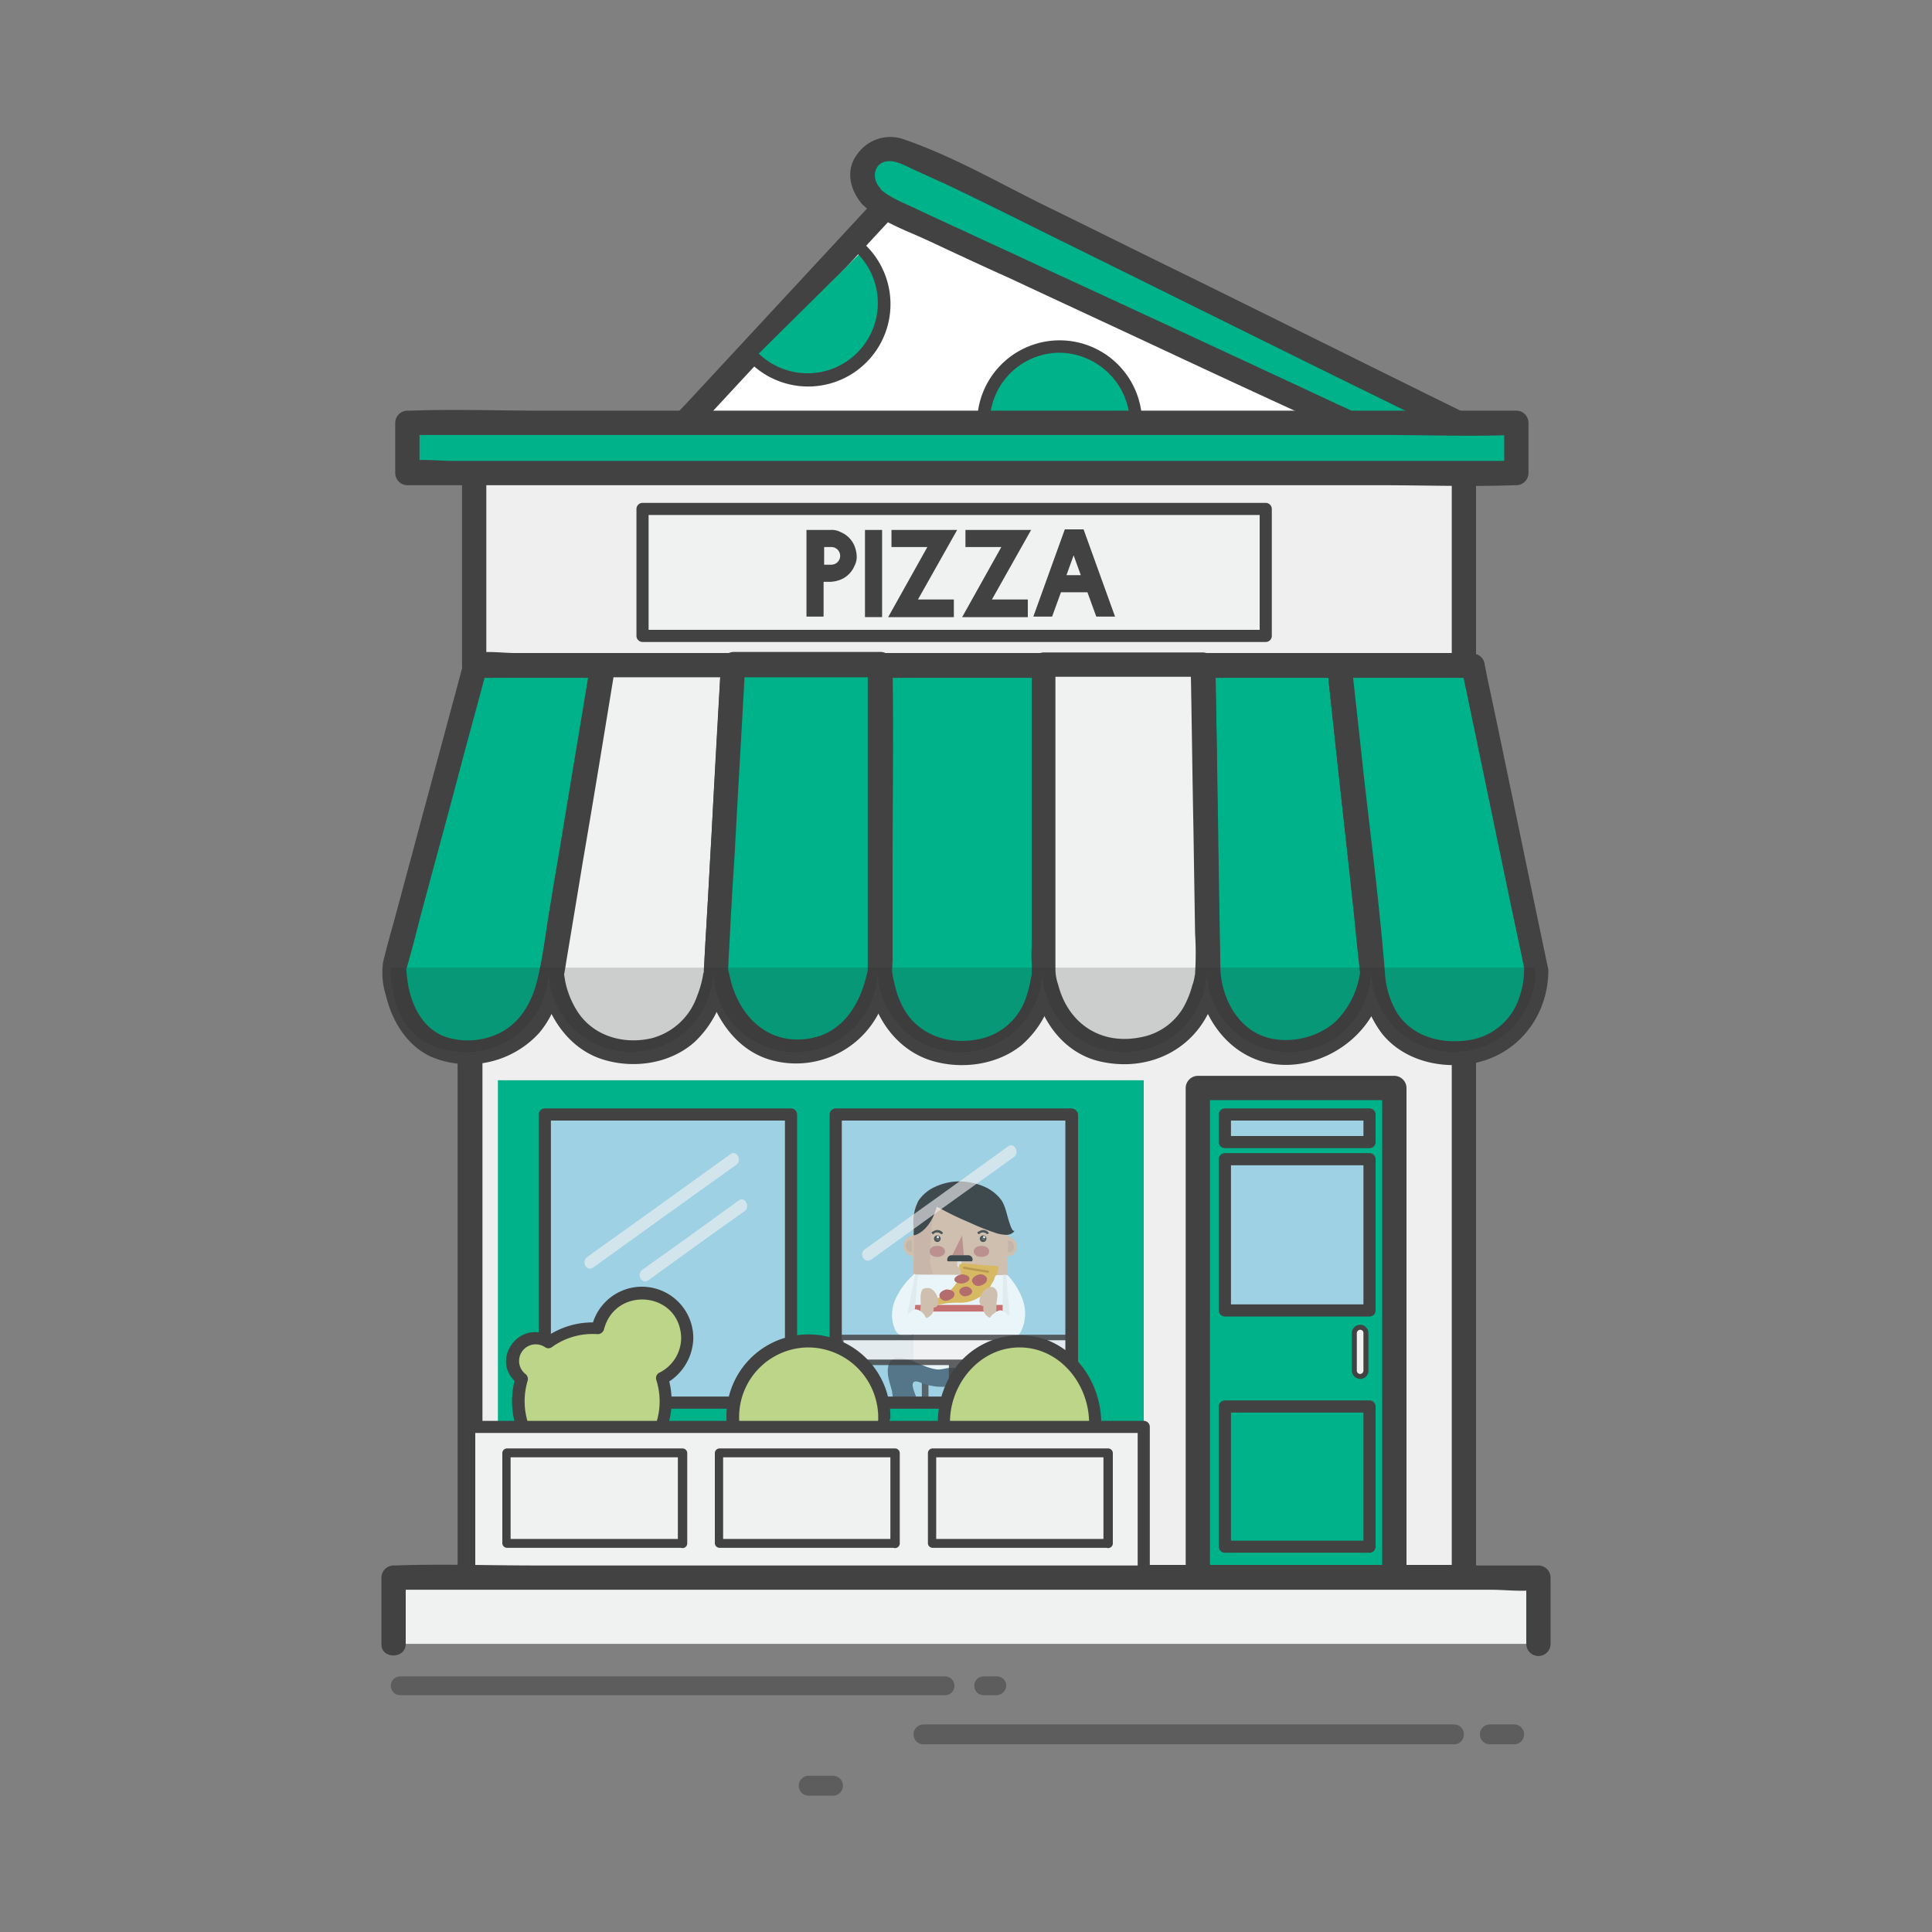 <svg id="Layer_1" data-name="Layer 1" xmlns="http://www.w3.org/2000/svg" viewBox="0 0 350 350"><rect x="0" y="0" width="350" height="350" fill="#808080" stroke="none"/><defs><style>.cls-1{fill:#fff}.cls-2{fill:#424243}.cls-3{fill:#00b289}.cls-4{fill:#efefef}.cls-5{fill:#f0f1f1}.cls-6{opacity:.56}.cls-7{fill:#9ed1e3}.cls-9{fill:#ddb99f}.cls-10{fill:#cfac98}.cls-12{fill:#c37e77}.cls-14{fill:#313131}.cls-15{fill:#4e4e4e}.cls-20{fill:#f2f2f2}.cls-24{fill:#bcd589}.cls-27{opacity:.63}</style></defs><path class="cls-1" d="m163 34.5-39 42.1h120.9L163 34.5z"/><path class="cls-2" d="m161.5 33-34.2 36.9c-1.6 1.7-3.2 3.5-4.9 5.2a2.25 2.25 0 0 0 1.6 3.8h120.9c2.1 0 3.1-3.1 1.1-4.1-9.3-4.8-18.5-9.5-27.8-14.3-14.7-7.5-29.3-15.1-44-22.6-3.4-1.7-6.7-3.5-10.1-5.2-2.5-1.3-4.8 2.5-2.2 3.8 9.3 4.8 18.5 9.5 27.8 14.3 14.7 7.5 29.3 15.1 44 22.6 3.4 1.7 6.7 3.5 10.1 5.2.4-1.4.7-2.8 1.1-4.1H124c.5 1.3 1 2.5 1.6 3.8l34.2-36.9c1.6-1.7 3.2-3.5 4.9-5.2 1.8-2.2-1.3-5.3-3.2-3.2Z"/><path class="cls-3" d="M157.8 35.4a15.1 15.1 0 0 0 3.9 2.7c16.1 7.5 32.1 14.9 48.2 22.4l34.8 16.2h19.5c-5.4-2.7-10.8-5.4-16.3-8-17-8.4-33.9-16.7-50.9-25.1-5.3-2.6-10.5-5.2-15.8-7.8-5.9-2.9-12-5.9-18.1-8.4-4.9-2.1-9.4 3.7-5.3 8Z"/><path class="cls-2" d="M156.2 37c3.4 3.3 8.2 4.8 12.4 6.8 4.7 2.2 9.4 4.4 14.1 6.5 9.4 4.4 18.7 8.7 28.1 13.1s18.7 8.7 28.1 13c2.2 1 4.4 2.5 6.9 2.5h18.5c2.1 0 3.2-3.1 1.1-4.1-17.1-8.4-34.1-16.9-51.2-25.3-8.6-4.2-17.2-8.5-25.8-12.7-8-4-16.1-8.6-24.5-11.5a7.31 7.31 0 0 0-8.5 2.5c-2.3 2.9-1.5 6.5.8 9.2 1.9 2.2 5-1 3.1-3.1-1.5-1.8-.9-4.6 1.7-4.7 1.6-.1 3.5 1.1 4.9 1.7 1.8.8 3.5 1.6 5.3 2.4 7.4 3.5 14.7 7.2 22 10.8 15 7.4 29.9 14.8 44.9 22.2 8.3 4.1 16.7 8.2 25 12.3.4-1.4.7-2.8 1.1-4.1h-19.6c1.1.2-1.3-.8-1.3-.8-18-8.4-36.1-16.8-54.1-25.1-5.1-2.4-10.2-4.7-15.3-7.1-2.7-1.2-5.4-2.5-8-3.7-2.3-1.1-4.8-2-6.7-3.8-1.9-2.2-5 1-3 3Z"/><path class="cls-3" d="m156.3 45.4-19.7 19.5a13.86 13.86 0 0 0 19.7-19.5Z"/><path class="cls-2" d="M155.5 46.1A12.73 12.73 0 0 1 137.4 64c-1-1-2.6.6-1.6 1.6a14.92 14.92 0 0 0 21.2-21c-.9-1.1-2.4.5-1.5 1.5Z"/><circle class="cls-3" cx="191.9" cy="76.6" r="13.8"/><path class="cls-2" d="M204.7 76.6A12.7 12.7 0 1 1 192 63.9a12.92 12.92 0 0 1 12.7 12.7 1.1 1.1 0 0 0 2.2 0 14.94 14.94 0 1 0-27.8 7.6 15.25 15.25 0 0 0 15.6 7.1 15.09 15.09 0 0 0 12.2-14.7 1.1 1.1 0 0 0-2.2 0Z"/><path class="cls-4" d="M85.1 175.3h180.1v110.4H85.1z"/><path class="cls-2" d="M265.2 283.5H92.5c-2.2 0-4.8-.4-7 0h-.3l2.2 2.2V175.2l-2.2 2.2h172.7c2.2 0 4.8.4 7 0h.3l-2.2-2.2v110.5a2.2 2.2 0 0 0 4.4 0V175.2a2.22 2.22 0 0 0-2.2-2.2H107.3c-7.3 0-14.6-.3-21.9 0h-.3a2.22 2.22 0 0 0-2.2 2.2v110.5a2.22 2.22 0 0 0 2.2 2.2H243c7.3 0 14.6.3 21.9 0h.3c2.9.1 2.9-4.4 0-4.4Z"/><path class="cls-4" d="M86 84h179.3v36.5H86z"/><path class="cls-2" d="M265.2 81.8H108c-7.2 0-14.6-.3-21.8 0h-.3a2.22 2.22 0 0 0-2.2 2.2v36.5a2.22 2.22 0 0 0 2.2 2.2h157.2c7.2 0 14.6.3 21.8 0h.3a2.22 2.22 0 0 0 2.2-2.2V84a2.2 2.2 0 0 0-4.4 0v36.5l2.2-2.2H93.3c-2.2 0-4.8-.4-7.1 0h-.3l2.2 2.2V84l-2.2 2.2h157.2c7.2 0 14.6.3 21.8 0h.3a2.2 2.2 0 0 0 0-4.4Z"/><path class="cls-5" d="m99.9 175.8 9.1-55.2h23.7l-3.1 55.2s-.9 14.9-14.9 14.9-14.8-14.9-14.8-14.9Z"/><path class="cls-2" d="M102.1 176.3c2.7-16.1 5.3-32.2 8-48.3.4-2.3.8-4.6 1.1-6.9-.7.5-1.4 1.1-2.1 1.6h23.7l-2.2-2.2c-.7 13.3-1.5 26.5-2.2 39.8-.3 5.1-.6 10.2-.9 15.4v.2c0 .7 0 0-.1.5a18.23 18.23 0 0 1-1.1 4 11.9 11.9 0 0 1-8.3 7.7c-5.2 1.2-10.8-.5-13.6-5.2a16 16 0 0 1-2-5.1l-.3-1.8c.1.6 0 0 0-.3-.2-2.8-4.6-2.9-4.4 0 .5 7.2 4.9 14.5 12.1 16.4 5.4 1.5 11.7.5 16-3.3a18.75 18.75 0 0 0 5.6-10.3c.8-3.8.7-7.9.9-11.8l1.5-27.3c.4-6.3.7-12.6 1.1-18.9a2.22 2.22 0 0 0-2.2-2.2H109a2.16 2.16 0 0 0-2.1 1.6c-2.7 16.1-5.3 32.2-8 48.3-.4 2.3-.8 4.6-1.1 6.9-.5 2.9 3.8 4.1 4.3 1.2Z"/><path class="cls-3" d="M159.4 175.8v-55.2h29.7v55.2s-.4 14.9-14.9 14.9-14.8-14.9-14.8-14.9Z"/><path class="cls-2" d="M161.6 175.8v-55.2l-2.2 2.2h29.7l-2.2-2.2v40.7c0 4.8.2 9.7 0 14.6v.7c-.1.6 0 0-.1.4a21.7 21.7 0 0 1-1.1 4.2 11.31 11.31 0 0 1-8.6 7.1c-5.3 1-10.7-.8-13.4-5.6a16.61 16.61 0 0 1-1.7-4.7 11.53 11.53 0 0 1-.4-2.2c-.1-2.8-4.5-2.9-4.4 0 .2 7.1 4.5 14.1 11.4 16.3 5.4 1.7 11.9.9 16.4-2.7a18 18 0 0 0 5.9-10.1c.8-3.8.5-7.8.5-11.7v-47a2.22 2.22 0 0 0-2.2-2.2h-29.7a2.22 2.22 0 0 0-2.2 2.2v55.2c-.1 2.8 4.3 2.8 4.3 0Z"/><path class="cls-3" d="m218.8 175.8-.9-55.2h24.6l6 55.2s-.7 12.6-13.1 14.6-16.3-9.3-16.6-14.6Z"/><path class="cls-2" d="M221.1 175.8c-.3-16.1-.5-32.3-.8-48.4 0-2.3-.1-4.5-.1-6.8l-2.2 2.2h24.6l-2.2-2.2c1.3 12.2 2.6 24.3 4 36.5.6 5.8 1.3 11.7 1.9 17.5 0 .4.1.8.1 1.2v.2c0 .6.1-.1-.1.7a15.36 15.36 0 0 1-4.5 8.5c-4 3.5-11 4.5-15.4 1.2-3.3-2.4-5.1-6.7-5.3-10.6-.2-2.8-4.6-2.9-4.4 0 .7 9.8 7.9 18.2 18.2 17 8.4-1 15.7-8 15.9-16.7.1-4-.8-8.3-1.3-12.2-.9-8.7-1.9-17.3-2.8-26-.6-5.8-1.2-11.5-1.9-17.3a2.22 2.22 0 0 0-2.2-2.2H218a2.22 2.22 0 0 0-2.2 2.2c.3 16.1.5 32.3.8 48.4 0 2.3.1 4.5.1 6.8 0 2.8 4.4 2.8 4.4 0Z"/><path class="cls-3" d="m278.3 175.8-11.5-55.2h-24.2l6 55.2s0 14.9 14.9 14.9 14.8-14.9 14.8-14.9Z"/><path class="cls-2" d="M280.4 175.2c-3.4-16.1-6.7-32.3-10.1-48.4-.5-2.3-1-4.6-1.4-6.8a2.25 2.25 0 0 0-2.1-1.6h-24.2a2.22 2.22 0 0 0-2.2 2.2c1.6 14.7 3.2 29.5 4.8 44.2.4 4.1.8 8.3 1.3 12.4a19.68 19.68 0 0 0 3.9 10.1c3.5 4.3 9.1 6 14.5 5.6 9.1-.7 15.5-8 15.6-17a2.2 2.2 0 0 0-4.4 0 15.77 15.77 0 0 1-1.2 5.7 11.38 11.38 0 0 1-9.3 6.9c-4.8.6-9.8-.8-12.5-5a15.76 15.76 0 0 1-2.2-7.2c-1-12.7-2.7-25.5-4.1-38.2-.6-5.8-1.3-11.7-1.9-17.5l-2.2 2.2h24.2c-.7-.5-1.4-1.1-2.1-1.6 3.4 16.1 6.7 32.3 10.1 48.4.5 2.3 1 4.6 1.4 6.8.4 2.7 4.7 1.6 4.1-1.2Z"/><path class="cls-3" d="M216.9 197.1h35.6v88.7h-35.6z"/><path class="cls-2" d="M252.6 283.5H217l2.2 2.2v-88.6l-2.2 2.2h35.6l-2.2-2.2v88.6a2.2 2.2 0 0 0 4.4 0v-88.6a2.22 2.22 0 0 0-2.2-2.2H217a2.22 2.22 0 0 0-2.2 2.2v88.6a2.22 2.22 0 0 0 2.2 2.2h35.6c2.8.1 2.8-4.4 0-4.4Z"/><g class="cls-6"><path class="cls-2" d="M171.3 307.1H72.5a1.69 1.69 0 0 1-1.7-1.7 1.69 1.69 0 0 1 1.7-1.7h98.7a1.69 1.69 0 0 1 1.7 1.7 1.67 1.67 0 0 1-1.6 1.7Z"/></g><g class="cls-6"><path class="cls-2" d="M180.6 307.1h-2.4a1.69 1.69 0 0 1-1.7-1.7 1.69 1.69 0 0 1 1.7-1.7h2.4a1.69 1.69 0 0 1 1.7 1.7 1.83 1.83 0 0 1-1.7 1.7Z"/></g><g class="cls-6"><path class="cls-2" d="M263.4 316h-96.1a1.79 1.79 0 0 1-1.8-1.8 1.79 1.79 0 0 1 1.8-1.8h96.1a1.79 1.79 0 0 1 1.8 1.8 1.79 1.79 0 0 1-1.8 1.8Z"/></g><g class="cls-6"><path class="cls-2" d="M274.3 316h-4.4a1.79 1.79 0 0 1-1.8-1.8 1.79 1.79 0 0 1 1.8-1.8h4.4a1.79 1.79 0 0 1 1.8 1.8 1.79 1.79 0 0 1-1.8 1.8Z"/></g><g class="cls-6"><path class="cls-2" d="M150.9 325.3h-4.4a1.79 1.79 0 0 1-1.8-1.8 1.79 1.79 0 0 1 1.8-1.8h4.4a1.79 1.79 0 0 1 1.8 1.8 1.79 1.79 0 0 1-1.8 1.8Z"/></g><path class="cls-3" d="M132.8 120.5h26.6v55.2s-1.6 14.6-14.9 14.9-14.9-14.9-14.9-14.9Z"/><path class="cls-2" d="M132.8 122.7h26.6l-2.2-2.2v55.1c0 .5.2-.7 0 .2-1.2 5.7-4.2 11.2-10.4 12.3-7.2 1.3-12.4-3.4-14.3-10-.2-.8-.4-1.7-.6-2.5-.1-.5 0 .5 0-.1.1-1.2.1-2.4.2-3.6.3-5.8.6-11.5 1-17.3.6-11.4 1.3-22.8 1.9-34.2.2-2.9-4.3-2.8-4.4 0-.6 10.4-1.2 20.8-1.7 31.1-.4 6.4-.7 12.7-1.1 19.1-.1 2.6-.4 4.9.1 7.4 1.5 6.4 5.6 12.6 12.4 14.2a16.87 16.87 0 0 0 19.5-10 21.51 21.51 0 0 0 1.9-8.6v-16.3c0-12.1.2-24.2 0-36.2v-.8a2.22 2.22 0 0 0-2.2-2.2h-26.6c-3 .2-3 4.6-.1 4.6Z"/><path class="cls-5" d="M189.1 120.5v55.2s.7 15.1 14.9 14.9 14.9-14.9 14.9-14.9l-.9-55.2Z"/><path class="cls-2" d="M186.9 120.5v50.7a36.37 36.37 0 0 0 .4 7.4c1.3 6.6 5.7 12.5 12.5 13.8 8.4 1.7 16.5-2.2 19.7-10.2a21.42 21.42 0 0 0 1.5-8.3l-.3-16.3c-.2-12.1-.2-24.3-.6-36.4v-.8a2.22 2.22 0 0 0-2.2-2.2h-28.8a2.2 2.2 0 0 0 0 4.4h28.8l-2.2-2.2c.2 9.9.3 19.7.5 29.6.1 6.4.2 12.8.3 19.1a57.66 57.66 0 0 1 0 7.2c-.1.5.1-.5 0 .1 0 .2-.1.4-.1.6a8.33 8.33 0 0 1-.4 1.5 17.68 17.68 0 0 1-1.5 3.8 11.28 11.28 0 0 1-7.8 5.6c-7.3 1.5-13.2-2.5-15-9.5a8.79 8.79 0 0 1-.5-2.9v-55.2c.1-2.6-4.3-2.6-4.3.2Z"/><path class="cls-3" d="M109.1 120.5c-1.3 7.9-2.6 15.8-4 23.8-1.7 10-3.4 20.1-5 30.1-.6 3.9-1.3 7.4-3.8 10.6a14.36 14.36 0 0 1-11.3 5.6c-13.8.4-13.8-15.3-13.8-15.3L86 120.5Z"/><path class="cls-2" d="M107 120c-1.6 9.6-3.2 19.3-4.8 28.9-.8 5-1.7 10-2.5 15-.8 4.6-1.3 9.3-2.4 13.8-1 3.9-3 7.5-6.7 9.4a13.06 13.06 0 0 1-9.7.8c-4-1.3-6.1-5.2-6.9-9.1a31.06 31.06 0 0 1-.4-3.2c-.1-.5-.1.5-.1.3s.1-.4.2-.6c.7-2.5 1.4-5 2-7.5 2.4-9.1 4.9-18.1 7.3-27.2 1.7-6.5 3.5-12.9 5.2-19.4-.7.5-1.4 1.1-2.1 1.6h23.1a2.2 2.2 0 0 0 0-4.4H86.1A2.16 2.16 0 0 0 84 120l-12.6 46.8c-.7 2.5-1.4 5-2 7.5a13.64 13.64 0 0 0 .5 6c1.1 4.6 3.7 9 8.1 11.1a17.39 17.39 0 0 0 19.7-4.3c3.1-3.7 4.2-8.3 4.9-13 1-6 2-12 3-18.1 2-11.6 3.9-23.3 5.8-34.9.3-2.8-4-4-4.4-1.1Z"/><path class="cls-3" d="M90.2 195.7h117v62.8h-117z"/><path class="cls-7" d="M98.7 201.9h44.6v52.2H98.7z"/><path class="cls-2" d="M143.3 253H98.7l1.1 1.1v-52.2l-1.1 1.1h44.6l-1.1-1.1v52.2a1.1 1.1 0 0 0 2.2 0v-52.2a1.11 1.11 0 0 0-1.1-1.1H98.7a1.11 1.11 0 0 0-1.1 1.1v52.2a1.11 1.11 0 0 0 1.1 1.1h44.6a1.1 1.1 0 0 0 0-2.2Z"/><path class="cls-7" d="M151.4 201.8h42.7V254h-42.7z"/><g style="opacity:.77"><path class="cls-2" d="M167 248.6h1.2v6.5H167zm11.7 0h1.2v6.5h-1.2z"/><path class="cls-9" d="M182.4 234.5c0 3.7-3.8 6.7-8.4 6.6h-.2c-4.6 0-8.3-3-8.3-6.7v-13.5c0-3.7 3.8-6.7 8.4-6.6h.2c4.6 0 8.3 3 8.3 6.7Z"/><path class="cls-9" transform="rotate(-89.85 173.513 233.87)" d="M170.42 227.92h6.2v11.9h-6.2z"/><path class="cls-9" transform="rotate(-89.85 173.986 227.951)" d="M171 219.51h6v16.9h-6z"/><path class="cls-9" d="M165.6 223.8a1.9 1.9 0 0 0 0 3.8Z"/><path class="cls-10" d="M165.2 224.6a1.1 1.1 0 1 0 0 2.2Z"/><path class="cls-9" d="M182.3 223.9a2 2 0 0 1 1.9 1.9 1.75 1.75 0 0 1-1.9 1.8Z"/><path class="cls-10" d="M182.6 224.7a1.1 1.1 0 0 1 0 2.2Z"/><path class="cls-9" d="M182.4 229.8a.68.68 0 0 1-.7.7h-15.4a.68.68 0 0 1-.7-.7v-8.6a.68.68 0 0 1 .7-.7h15.4a.68.68 0 0 1 .7.7Z"/><path d="M169.2 220.1a6.47 6.47 0 0 1 .4-1.3c.3-.9.7-1.7 1-2.5a4.21 4.21 0 0 1 1.7-1.8 5 5 0 0 0-1.2.2 11.46 11.46 0 0 0-2.3 1 5.66 5.66 0 0 0-2.9 2.8 11.84 11.84 0 0 0-.4 5.3c.1 2.4 0 4.8 0 7.2a15.48 15.48 0 0 1 2.1.1c.4 0 1.2.2 1.3-.3s-.4-1.5-.4-2.2c.1-2.9 0-5.8.7-8.5Z" style="fill:#d6ae99"/><path class="cls-12" d="M172.5 227.4h2.1l-.3-3.6-1.8 3.6z"/><path d="M174.2 229.2a.43.43 0 0 1-.4.4.43.43 0 0 1-.4-.4v-.8a.43.43 0 0 1 .4-.4.43.43 0 0 1 .4.4Z" style="fill:#f1e8db"/><path class="cls-9" d="M177.8 232.1v.8a3.79 3.79 0 0 1-3.9 3.6l-5.3-4.5h-3v18.2h16.8V232Z"/><path class="cls-14" d="M170.4 224.4a.6.6 0 1 1-.6-.6.58.58 0 0 1 .6.6Z"/><path class="cls-15" d="M170.2 224.4a.3.3 0 1 1-.3-.3.32.32 0 0 1 .3.3Z"/><path class="cls-1" d="M170.1 224.1a.2.2 0 1 1-.2-.2c.2.1.2.1.2.2Z"/><path class="cls-14" d="M178.7 224.4a.6.6 0 1 1-.6-.6.58.58 0 0 1 .6.6Z"/><path class="cls-15" d="M178.5 224.4a.3.3 0 1 1-.3-.3.32.32 0 0 1 .3.3Z"/><path class="cls-1" d="M178.5 224.1a.2.2 0 1 1-.2-.2Zm3.8 24.9-16.8.5v-18.6l16.9.1-.1 18z"/><path class="cls-14" d="M177.5 223.5c.1-.1.2-.2.3-.2a1 1 0 0 1 .9.2c.2.2.6-.1.3-.3a1.26 1.26 0 0 0-1.3-.3l-.6.3c-.1.2.2.5.4.3Zm-8.3 0c.1-.1.2-.2.3-.2a1 1 0 0 1 .9.2c.2.2.6-.1.3-.3a1.26 1.26 0 0 0-1.3-.3l-.6.3c-.1.2.2.5.4.3Z"/><path style="fill:#d0534f" d="M165.5 236.4h16.8v1.2h-16.8z"/><path class="cls-12" d="M177.8 225.7c-.8 0-1.4.4-1.4 1s.6 1 1.4 1 1.4-.4 1.4-1-.6-1-1.4-1Zm-8 0c-.8 0-1.4.4-1.4 1s.6 1 1.4 1 1.4-.4 1.4-1-.6-1-1.4-1Z"/><path d="M168 237.5a6.25 6.25 0 0 1 2.9-2.9c2.1-1 3.4-3.7 3.2-4.3s-1.1-1.6 1.2-1.4l3 .3c.5 0 1 .1 1.5.1.2 0 1 0 1.1.2v.2a3.54 3.54 0 0 1-.3 1.1c0 .1 0 .1-.1.2l-.1.1c-.2.1-.2.5-.3.7s-.1.3-.2.4c-.2.3-.4.7-.6 1a7 7 0 0 1-2.2 2 6.5 6.5 0 0 1-3.1.8c-5-.1-6 1.5-6 1.5Z" style="fill:#e9b13d"/><path transform="rotate(-80.74 176.811 230.028)" style="fill:#bf8825" d="M176.61 227.68h.4v4.7h-.4z"/><path d="M175.6 231.5c.1.5-.5.9-1.2 1s-1.4-.2-1.5-.6.5-.9 1.2-1 1.4.2 1.5.6Zm3.2.2c.1.5-.5 1-1.2 1.2a1.16 1.16 0 0 1-1.5-.8c-.1-.5.5-1 1.2-1.2s1.5.3 1.5.8Zm-5.9 2.7c.1.5-.5 1-1.2 1.2s-1.4-.2-1.5-.8.5-1 1.2-1.2c.8 0 1.5.3 1.5.8Zm3.2-.6c.1.5-.4.9-1 1a1.09 1.09 0 0 1-1.3-.7c-.1-.5.4-.9 1-1a1.19 1.19 0 0 1 1.3.7Z" style="fill:#b94f49"/><path class="cls-9" d="M168.5 233.4c1.2.4 2.4 3.3.6 3.5.3.9-1.1 2.4-2 1.7-.6-.4-.3-1.6-.3-2.3s-.2-2.1.4-2.8a2 2 0 0 1 1.3-.1Z"/><path class="cls-20" d="M165.5 230.9h.8l-.8 8.9-2.8.2 2.8-9.1z"/><path class="cls-1" d="M162.6 234.6a13.12 13.12 0 0 1 2.7-3.5l.3-.3h.2l-1.4 7.2a1 1 0 0 0 .7-.4c.3-.2.5-.4.8-.4a2.09 2.09 0 0 1 1.3.7 2.67 2.67 0 0 1 .7 1.4 2.09 2.09 0 0 1-1.1 1.5c-1 .8-2.3 1.7-3.6 1.1a2.08 2.08 0 0 1-1.2-1.4 6.47 6.47 0 0 1-.4-2 7.32 7.32 0 0 1 1-3.9Z"/><path class="cls-9" d="M179.2 233.2c-1.2.3-2.7 3-1 3.5-.4.9.9 2.5 1.8 1.9.6-.4.5-1.6.5-2.2 0-.8.5-2.1-.1-2.8a1 1 0 0 0-1.2-.4Z"/><path class="cls-20" d="m182.5 231-.8-.1-.1 9 2.7.4-1.8-9.3z"/><path class="cls-1" d="M185.1 235a12.79 12.79 0 0 0-2.3-3.7l-.3-.3h-.2l.6 7.3c-.2 0-.5-.3-.7-.4a2.18 2.18 0 0 0-.8-.5c-.5-.1-1 .3-1.4.6a1.83 1.83 0 0 0-.8 1.3 2.6 2.6 0 0 0 .9 1.6c.9.9 2.1 1.9 3.5 1.5a2.26 2.26 0 0 0 1.4-1.3 7 7 0 0 0 .6-1.9 7.44 7.44 0 0 0-.5-4.2Z"/><path d="M183.4 222.8a6.12 6.12 0 0 1-.5-1.2c-.5-1.4-.7-3-1.5-4.2a7.84 7.84 0 0 0-2.6-2.2 11.43 11.43 0 0 0-6.3-1.1 11 11 0 0 0-3.5 1.1 7.22 7.22 0 0 0-2.6 2.3 8.46 8.46 0 0 0-.9 4.7 7.52 7.52 0 0 1 0 1.5h.1v.1s2.8-.5 4.1-5.2a1.09 1.09 0 0 0 .4.2 57.66 57.66 0 0 0 5.6 2.7 42.2 42.2 0 0 0 4.5 1.8 6.47 6.47 0 0 0 2 .4 1.86 1.86 0 0 0 1.6-.7.52.52 0 0 1-.4-.2Zm-7.3 5.7c0-.1.1-.2.1-.3a.79.79 0 0 0-.8-.8h-3a.79.79 0 0 0-.8.8.37.37 0 0 0 .1.3Z" style="fill:#222"/><path d="M162.2 255.1h4.4a2.92 2.92 0 0 1-.2-.9c-.2-1-2.4-4.7.2-3.8a10.51 10.51 0 0 0 5.8.7 16.27 16.27 0 0 1 5.4.1c1 .3 1 .2 2-.2.7-.3 2-1.2 2.8-.9a1 1 0 0 1 .6 1.3 18.66 18.66 0 0 1-.7 2.2c-.2.5-.3 1-.5 1.5h4.4c0-.1 0-.2.1-.2.3-1.2.6-2.4.9-3.5.3-1.3.8-2.8.4-4.1-.8-2.4-4.1-1.5-5.7-.9-.3.1-.7.3-1 .4a8.27 8.27 0 0 0-1.6.9 3.63 3.63 0 0 1-1.7.7 18.46 18.46 0 0 1-2.3-.4 16.68 16.68 0 0 0-3.2-.2c-.8 0-1.6.3-2.4.3-2.2-.2-4.1-1.6-6.2-2-1.1-.2-2.3-.1-2.7 1.1-.5 1.6.2 3.3.6 4.8a18.75 18.75 0 0 0 .6 3.1Z" style="fill:#3f596d"/></g><g style="opacity:.83"><path class="cls-2" d="M174.6 253.5v-7c0-1.3-2.7-1.3-2.7 0v7Z"/><path class="cls-5" d="M152.1 242.3h41.7v4.5h-41.7z"/><path class="cls-2" d="M152.1 247.3h41.7c.4 0 .7-.2.7-.5v-4.5c0-.3-.3-.5-.7-.5h-41.7c-.4 0-.7.2-.7.5v4.5c0 .7 1.4.7 1.4 0v-4.5c-.2.2-.5.3-.7.5h41.7c-.2-.2-.5-.3-.7-.5v4.5c.2-.2.5-.3.7-.5h-41.7c-.9 0-.9 1 0 1Z"/></g><path class="cls-2" d="M194.1 200.8h-42.7a1.11 1.11 0 0 0-1.1 1.1v52.2a1.11 1.11 0 0 0 1.1 1.1h42.7a.91.91 0 0 0 .7-.3.1.1 0 0 0 .1-.1l.1-.1a.91.91 0 0 0 .3-.7v-52.2a1.29 1.29 0 0 0-1.2-1ZM156.7 253h-4.2v-50H193v50Z"/><path class="cls-24" d="M124.5 242.4a8.19 8.19 0 0 0-16.2-1.7h-1a13.35 13.35 0 0 0-7.9 2.6 4.47 4.47 0 0 0-2.5-.9 4.06 4.06 0 0 0-4.1 4.1 4.17 4.17 0 0 0 1.8 3.4 14.78 14.78 0 0 0-.7 4.2 13.4 13.4 0 0 0 26.8 0 16.19 16.19 0 0 0-.7-4.4 8.17 8.17 0 0 0 4.5-7.3Z"/><path class="cls-2" d="M125.6 242.4a9.31 9.31 0 0 0-18.4-2l1.1-.8a14.69 14.69 0 0 0-9.5 2.7h1.1c-5.6-3.7-11.4 4.1-6.2 8.3-.1-.4-.2-.7-.3-1.1-2.8 9.3 3.9 19.1 13.8 19.1s16.7-9.9 13.8-19.2c-.2.4-.3.8-.5 1.3a9.62 9.62 0 0 0 5.1-8.3c.1-1.4-2.2-1.4-2.2 0a7.09 7.09 0 0 1-4 6.3 1.09 1.09 0 0 0-.5 1.3c2.5 7.9-3.1 16.4-11.6 16.4s-14.1-8.4-11.7-16.3a1.19 1.19 0 0 0-.3-1.1 3 3 0 1 1 3.5-4.9 1.08 1.08 0 0 0 1.1 0 12.58 12.58 0 0 1 8.4-2.4 1.21 1.21 0 0 0 1.1-.8c2-8 13.7-7 14 1.4.1 1.5 2.3 1.5 2.2.1Z"/><circle class="cls-24" cx="146.5" cy="256.7" r="13.7"/><path class="cls-2" d="M159.1 256.7a12.6 12.6 0 1 1-12.6-12.6 12.74 12.74 0 0 1 12.6 12.6 1.1 1.1 0 0 0 2.2 0 14.85 14.85 0 1 0-12.2 14.5 14.89 14.89 0 0 0 12.1-14.6c.1-1.3-2.1-1.3-2.1.1Z"/><ellipse class="cls-24" cx="184.7" cy="257.6" rx="13.7" ry="14.6"/><path class="cls-2" d="M197.3 257.6c-.1 7-5.3 13.5-12.6 13.5s-12.6-6.6-12.6-13.5 5.4-13.5 12.6-13.5 12.5 6.5 12.6 13.5a1.1 1.1 0 0 0 2.2 0c-.1-6.3-3.7-12.4-9.7-14.8a14.53 14.53 0 0 0-16.5 4.7 16.72 16.72 0 0 0-1.3 18.2 14.79 14.79 0 0 0 15.3 7.4c7.4-1.4 12-8.3 12.2-15.5a1.1 1.1 0 0 0-2.2 0Z"/><path class="cls-5" d="M85.1 258.5h122.1v27.2H85.1z"/><path class="cls-2" d="M207.2 257.4H85a1.11 1.11 0 0 0-1.1 1.1v27.2a1.11 1.11 0 0 0 1.1 1.1h122.2a1.11 1.11 0 0 0 1.1-1.1v-27.2a1.1 1.1 0 0 0-2.2 0v27.2l1.1-1.1H85l1.1 1.1v-27.2l-1.1 1.1h122.2a1.1 1.1 0 0 0 0-2.2Z"/><path class="cls-5" d="M91.6 263.3h31.9v16.4H91.6z"/><path class="cls-2" d="M123.6 278.8H91.7l.8.8v-16.4l-.8.8h31.9l-.8-.8v16.4a.85.85 0 0 0 1.7 0v-16.4a.86.86 0 0 0-.8-.8H91.8a.86.86 0 0 0-.8.8v16.4a.86.86 0 0 0 .8.8h31.9c.9.1.9-1.6-.1-1.6Z"/><path class="cls-5" d="M130.2 263.3h31.9v16.4h-31.9z"/><path class="cls-2" d="M162.1 278.8h-31.9l.8.8v-16.4l-.8.8h31.9l-.8-.8v16.4a.85.85 0 0 0 1.7 0v-16.4a.86.86 0 0 0-.8-.8h-31.9a.86.86 0 0 0-.8.8v16.4a.86.86 0 0 0 .8.8h31.9c1 .1 1-1.6-.1-1.6Z"/><path class="cls-5" d="M168.7 263.3h31.9v16.4h-31.9z"/><path class="cls-2" d="M200.7 278.8h-31.9l.8.8v-16.4l-.8.8h31.9l-.8-.8v16.4a.85.85 0 0 0 1.7 0v-16.4a.86.86 0 0 0-.8-.8h-31.9a.86.86 0 0 0-.8.8v16.4a.86.86 0 0 0 .8.8h31.9c.9.1.9-1.6-.1-1.6Z"/><path class="cls-3" d="M221.9 254.8h26.2v25.4h-26.2z"/><path class="cls-2" d="M248.1 279.1h-26.2l1.1 1.1v-25.4l-1.1 1.1h26.2l-1.1-1.1v25.4a1.1 1.1 0 0 0 2.2 0v-25.4a1.11 1.11 0 0 0-1.1-1.1h-26.2a1.11 1.11 0 0 0-1.1 1.1v25.4a1.11 1.11 0 0 0 1.1 1.1h26.2a1.1 1.1 0 0 0 0-2.2Z"/><path class="cls-7" d="M221.9 201.9h26.2v5h-26.2z"/><path class="cls-2" d="M248.1 205.8h-26.2l1.1 1.1v-5l-1.1 1.1h26.2l-1.1-1.1v5a1.1 1.1 0 0 0 2.2 0v-5a1.11 1.11 0 0 0-1.1-1.1h-26.2a1.11 1.11 0 0 0-1.1 1.1v5a1.11 1.11 0 0 0 1.1 1.1h26.2a1.1 1.1 0 0 0 0-2.2Z"/><path class="cls-7" d="M221.9 210h26.2v27.4h-26.2z"/><path class="cls-2" d="M248.1 236.3h-26.2l1.1 1.1V210l-1.1 1.1h26.2L247 210v27.4a1.1 1.1 0 0 0 2.2 0V210a1.11 1.11 0 0 0-1.1-1.1h-26.2a1.11 1.11 0 0 0-1.1 1.1v27.4a1.11 1.11 0 0 0 1.1 1.1h26.2a1.1 1.1 0 0 0 0-2.2Z"/><path class="cls-5" d="M246.7 249.4h-.6a.68.68 0 0 1-.7-.7v-7.4a.68.68 0 0 1 .7-.7h.6a.68.68 0 0 1 .7.7v7.4c.1.3-.3.7-.7.7Z"/><path class="cls-2" d="M246.4 249.8a1.54 1.54 0 0 1-1.5-1.5v-6.8a1.5 1.5 0 0 1 3 0v6.8a1.47 1.47 0 0 1-1.5 1.5Zm0-8.9a.65.65 0 0 0-.6.6v6.8a.6.6 0 1 0 1.2 0v-6.8a.58.58 0 0 0-.6-.6Z"/><path class="cls-3" d="M73.8 76.6h200.8v9.1H73.8z"/><path class="cls-2" d="M274.7 74.4H98.6c-8.1 0-16.3-.3-24.4 0h-.4a2.22 2.22 0 0 0-2.2 2.2v9.1a2.22 2.22 0 0 0 2.2 2.2h176.1c8.1 0 16.3.3 24.4 0h.4a2.22 2.22 0 0 0 2.2-2.2v-9.1a2.2 2.2 0 0 0-4.4 0v9.1l2.2-2.2H82c-2.5 0-5.3-.4-7.8 0h-.4l2.2 2.2v-9.1l-2.2 2.2h176.1c8.1 0 16.3.3 24.4 0h.4c2.8.1 2.8-4.4 0-4.4Z"/><g style="opacity:.18"><path d="M84.5 190.6a14.94 14.94 0 0 0 14.9-14.9 14.9 14.9 0 0 0 29.8 0 14.9 14.9 0 0 0 29.8 0 14.9 14.9 0 0 0 29.8 0 14.9 14.9 0 0 0 29.8 0 14.9 14.9 0 0 0 29.8 0 14.9 14.9 0 1 0 29.8 0l-.2-.4H70.8s-1 15.3 13.7 15.3Z" style="fill:#272525"/></g><path class="cls-5" d="M71.3 285.8h207.5v12H71.3z"/><path class="cls-2" d="M73.5 297.8v-12l-2.2 2.2h198.9c2.6 0 5.5.4 8.1 0h.4l-2.2-2.2v12a2.2 2.2 0 0 0 4.4 0v-12a2.22 2.22 0 0 0-2.2-2.2H96.9c-8.4 0-16.8-.3-25.2 0h-.4a2.22 2.22 0 0 0-2.2 2.2v12c-.1 2.8 4.4 2.8 4.4 0Z"/><path class="cls-5" d="M116.4 92.3h112.9v23H116.4z"/><path class="cls-2" d="M229.3 114.1H116.4l1.1 1.1v-23l-1.1 1.1h112.9l-1.1-1.1v23a1.1 1.1 0 0 0 2.2 0v-23a1.11 1.11 0 0 0-1.1-1.1H116.4a1.11 1.11 0 0 0-1.1 1.1v23a1.11 1.11 0 0 0 1.1 1.1h112.9a1.1 1.1 0 0 0 0-2.2Z"/><g class="cls-27"><path class="cls-5" d="M107.5 229.6c8.6-6.2 17.2-12.4 25.9-18.6 1.1-.8 0-2.8-1.1-1.9-8.6 6.2-17.2 12.4-25.9 18.6-1.2.9-.1 2.8 1.1 1.9Z"/></g><g class="cls-27"><path class="cls-5" d="M157.8 228.2c8.6-6.2 17.2-12.4 25.9-18.6 1.1-.8 0-2.8-1.1-1.9-8.6 6.2-17.2 12.4-25.9 18.6-1.2.8-.1 2.7 1.1 1.9Z"/></g><g class="cls-27"><path class="cls-5" d="M117.5 231.9c5.8-4.2 11.6-8.4 17.4-12.5 1.1-.8 0-2.8-1.1-1.9-5.8 4.2-11.6 8.4-17.4 12.5-1.2.9-.1 2.8 1.1 1.9Z"/></g><path class="cls-2" d="M146.1 111.7V96h4.4a3.42 3.42 0 0 1 1.8.4 4.6 4.6 0 0 1 2.5 2.5 5.84 5.84 0 0 1 .4 1.8 3.42 3.42 0 0 1-.4 1.8 4.6 4.6 0 0 1-2.5 2.5 5.84 5.84 0 0 1-1.8.4h-1.3v6.3Zm3.2-9.4h1.3a1.6 1.6 0 0 0 0-3.2h-1.3Zm7.4-6.3h3.1v15.8h-3.1Zm11.3 3.1h-6.5V96h11.9l-7.1 12.6h6.5v3.2h-11.9Zm13.4 0h-6.5V96h11.9l-7.1 12.6h6.5v3.2h-11.9Zm17.2 12.6-1.6-4.4h-4.8l-1.6 4.4h-3.4l5.7-15.8h3.4l5.7 15.8Zm-4.1-11.1-1.3 3.6h2.6Z"/></svg>